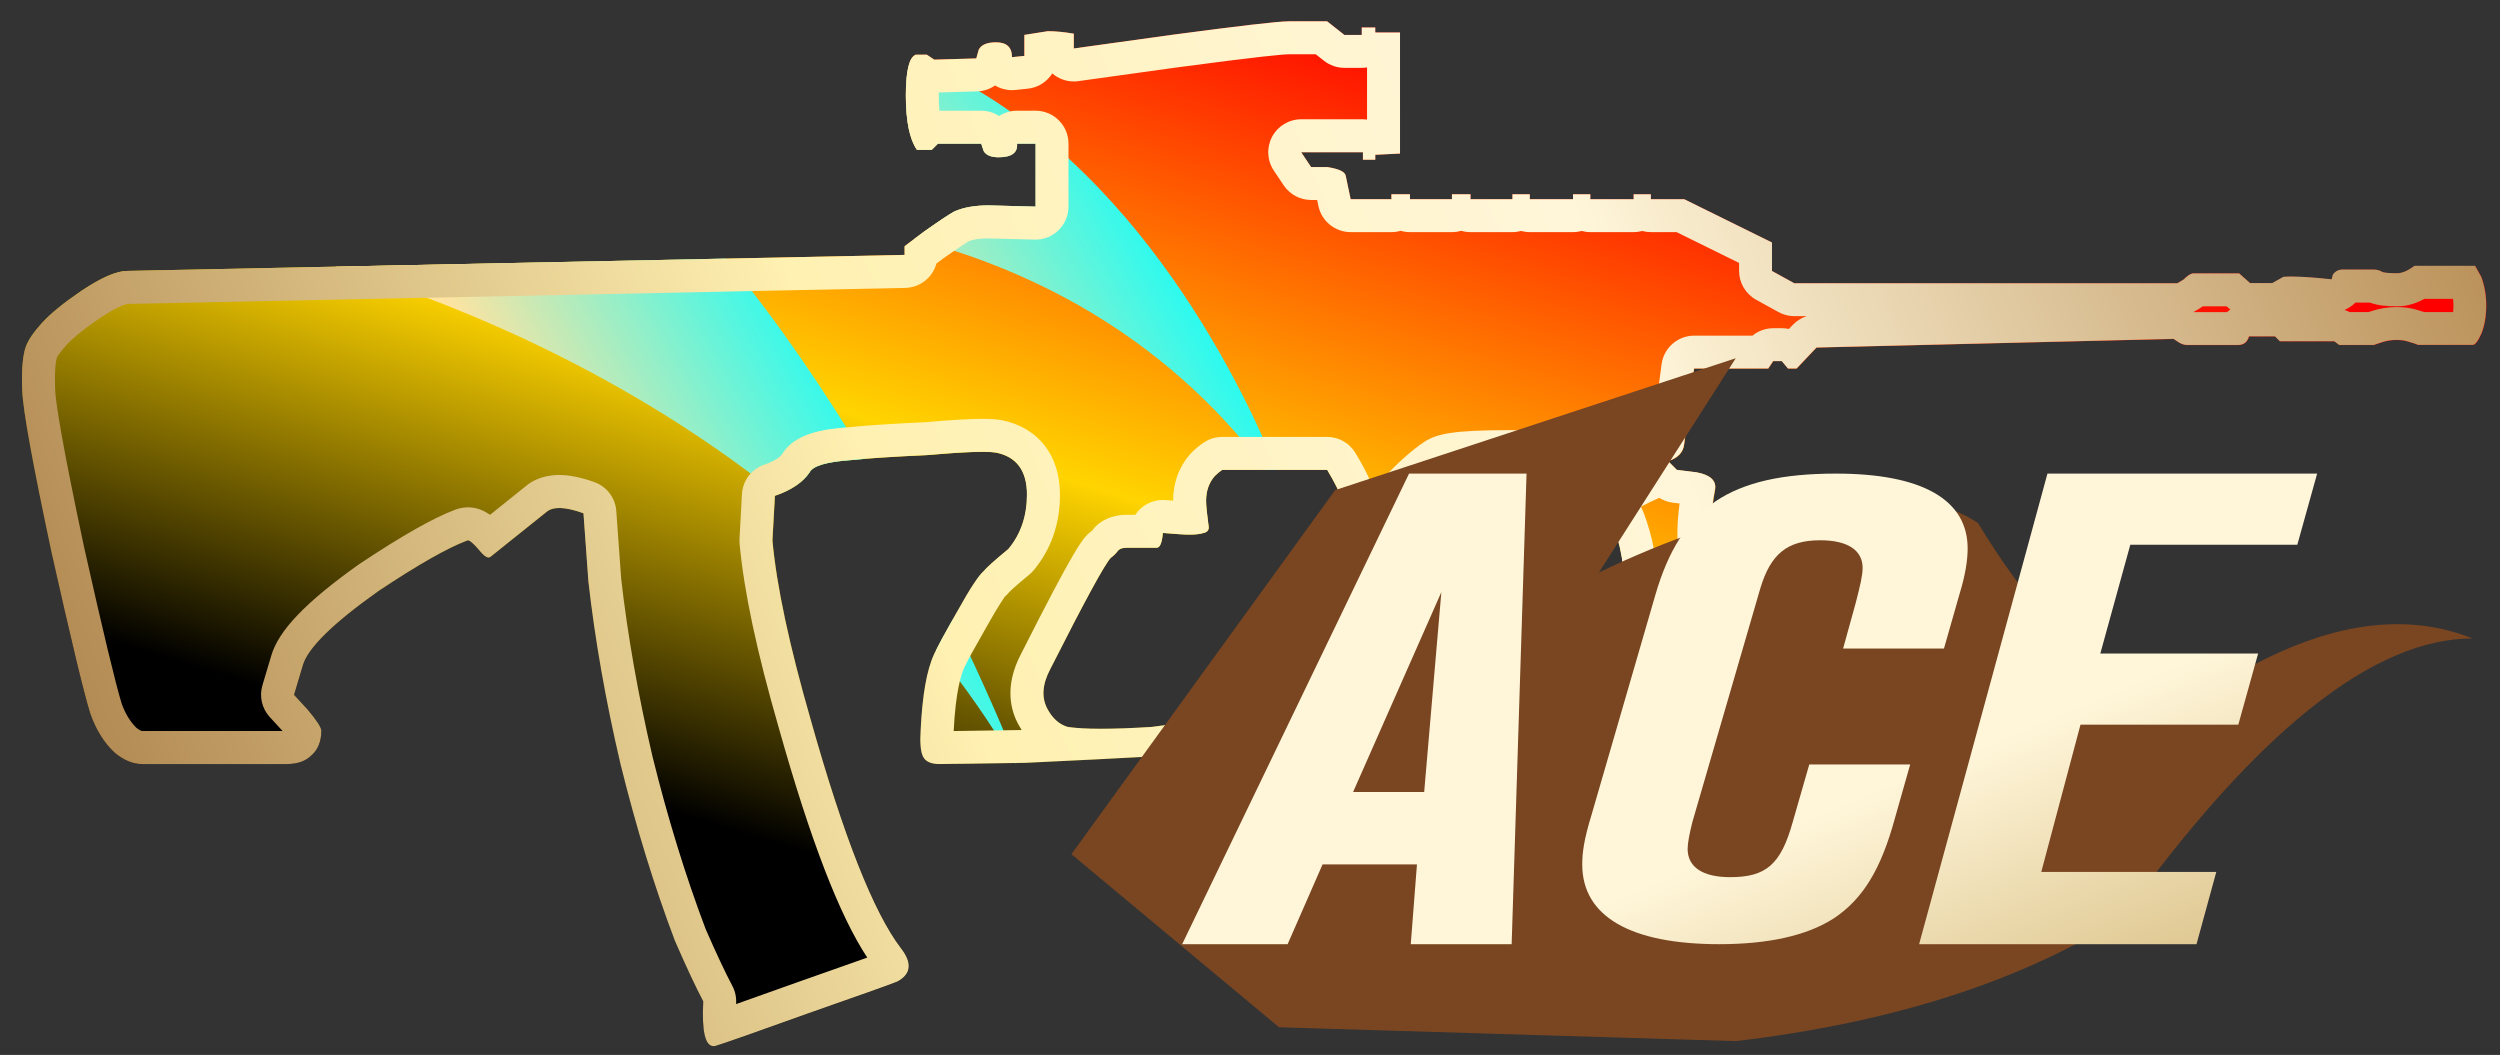 <?xml version="1.0" encoding="utf-8"?>
<!-- Generator: Adobe Illustrator 16.0.0, SVG Export Plug-In . SVG Version: 6.00 Build 0)  -->
<!DOCTYPE svg PUBLIC "-//W3C//DTD SVG 1.1//EN" "http://www.w3.org/Graphics/SVG/1.1/DTD/svg11.dtd">
<svg version="1.1" id="图层_1" xmlns="http://www.w3.org/2000/svg" xmlns:xlink="http://www.w3.org/1999/xlink" x="0px" y="0px"
	 width="75.833px" height="32px" viewBox="0 0 75.833 32" enable-background="new 0 0 75.833 32" xml:space="preserve">
<rect x="0" y="0" width="75.833" height="32" fill="#333333" stroke="none"/>
<rect fill="none" width="75.833" height="32"/>
<g>
	<g>
		<g>
			<g>
				<g>
					
						<linearGradient id="SVGID_1_" gradientUnits="userSpaceOnUse" x1="-872.938" y1="19.095" x2="-872.118" y2="17.957" gradientTransform="matrix(74.753 0 0 31.085 65254.621 -561.655)">
						<stop  offset="0.246" style="stop-color:#000000"/>
						<stop  offset="0.502" style="stop-color:#FFD400"/>
						<stop  offset="0.818" style="stop-color:#FF0000"/>
					</linearGradient>
					<path fill="url(#SVGID_1_)" d="M37.072,14.253c-0.075,0.052-0.149,0.112-0.226,0.188c-0.174,0.199-0.262,0.449-0.262,0.75
						c0,0.125,0.023,0.375,0.074,0.75c0.024,0.123-0.025,0.199-0.15,0.225c-0.148,0.051-0.398,0.063-0.75,0.037l-0.486-0.037
						c-0.023,0.299-0.087,0.449-0.188,0.449h-0.9c-0.124,0-0.211,0.025-0.26,0.076c-0.077,0.099-0.15,0.174-0.228,0.226
						c-0.174,0.174-0.786,1.298-1.835,3.372c-0.252,0.475-0.277,0.888-0.076,1.238c0.15,0.273,0.351,0.449,0.602,0.522
						c0.5,0.075,1.35,0.075,2.548,0c0.925-0.099,1.638-0.336,2.137-0.711c0.349-0.3,1.574-2.174,3.673-5.624
						c0.125-0.226-0.037-0.712-0.488-1.462H37.072L37.072,14.253z M72.271,8.256c0.075,0.025,0.226,0.037,0.45,0.037
						c0.148,0,0.324-0.075,0.523-0.225h1.838l0.188,0.336c0.102,0.275,0.15,0.563,0.15,0.863c0,0.324-0.049,0.612-0.15,0.862
						c-0.1,0.226-0.188,0.337-0.262,0.337h-1.65c-0.049-0.023-0.162-0.062-0.338-0.111c-0.074-0.026-0.188-0.039-0.336-0.039
						c-0.15,0-0.301,0.024-0.45,0.076l-0.226,0.075h-1.047l-0.151-0.112h-1.649l-0.149-0.149h-0.788
						c-0.051,0.176-0.163,0.263-0.336,0.263h-1.538c-0.101,0-0.2-0.037-0.302-0.111l-0.111-0.075l-10.832,0.262L54.5,11.182h-0.26
						l-0.189-0.226H53.79l-0.148,0.226h-2.249l-0.302,2.287c-0.023,0.25-0.188,0.426-0.485,0.523l0.263,0.263l0.6,0.075
						c0.4,0.076,0.587,0.238,0.563,0.488c-0.15,0.824-0.188,1.437-0.113,1.837c0.051,0.249,0.063,0.823,0.039,1.724
						c0,1.049,0,1.699,0,1.949c0.049,0.775,0.336,1.6,0.86,2.475c0.101,0.176-0.075,0.35-0.524,0.526
						c-0.451,0.174-0.926,0.261-1.424,0.261c-0.425,0-0.975-0.1-1.65-0.299l-0.936-0.264c-0.027-1.101,0.035-2.111,0.186-3.036
						c0.053-0.349,0.227-0.962,0.527-1.836c0.198-0.599,0.262-1.036,0.188-1.313c-0.051-0.3-0.139-0.611-0.262-0.937
						c-0.15-0.326-0.252-0.552-0.301-0.675c-0.074-0.199,0.111-0.426,0.563-0.676c0.227-0.125,0.447-0.238,0.675-0.337
						c-0.899-0.05-1.836-0.1-2.813-0.149c-1.924-0.051-3.01,0-3.26,0.149c-0.727,0.476-1.676,1.538-2.849,3.188
						c-0.274,0.35-1.075,1.55-2.399,3.6c-0.549,0.8-1.074,1.324-1.574,1.574c-0.375,0.176-1.086,0.299-2.137,0.375
						c-0.85,0.049-2.087,0.11-3.711,0.188c-1.4,0.023-2.273,0.037-2.625,0.037c-0.248,0-0.412-0.074-0.488-0.226
						c-0.073-0.149-0.098-0.412-0.073-0.787c0.05-1.075,0.188-1.851,0.411-2.325c0.101-0.226,0.339-0.66,0.713-1.313
						c0.376-0.676,0.638-1.074,0.787-1.199c0.076-0.1,0.326-0.324,0.75-0.674c0.375-0.451,0.563-1,0.563-1.65
						c0-0.724-0.313-1.148-0.938-1.275c-0.272-0.047-0.973-0.023-2.098,0.076c-1.074,0.049-1.837,0.102-2.286,0.149
						c-0.75,0.051-1.174,0.175-1.274,0.375c-0.2,0.3-0.55,0.539-1.051,0.712l-0.075,1.352c0.125,1.375,0.513,3.186,1.163,5.435
						c1,3.549,1.914,5.858,2.738,6.935c0.349,0.449,0.311,0.786-0.113,1.014c-0.25,0.1-1.162,0.424-2.737,0.974
						c-1.599,0.574-2.523,0.899-2.773,0.976c-0.3,0.074-0.425-0.377-0.375-1.352c-0.224-0.424-0.511-1.036-0.86-1.836
						c-0.625-1.65-1.176-3.438-1.65-5.359c-0.45-1.926-0.775-3.775-0.975-5.549l-0.149-2.063c-0.55-0.198-0.924-0.213-1.126-0.037
						l-1.686,1.351c-0.074,0.074-0.2,0-0.375-0.225c-0.175-0.2-0.287-0.289-0.337-0.263c-0.6,0.225-1.5,0.737-2.699,1.537
						c-1.375,0.977-2.137,1.726-2.288,2.25L8.92,21.075l0.413,0.45c0.274,0.324,0.413,0.539,0.413,0.638
						c0,0.323-0.101,0.576-0.301,0.75c-0.174,0.175-0.425,0.262-0.749,0.262H4.31c-0.276,0-0.55-0.112-0.824-0.337
						c-0.325-0.3-0.575-0.699-0.75-1.199c-0.2-0.648-0.587-2.263-1.163-4.836c-0.574-2.699-0.875-4.348-0.898-4.949
						c-0.025-0.625,0.012-1.073,0.112-1.349c0.075-0.198,0.238-0.437,0.488-0.711s0.649-0.601,1.199-0.976
						c0.601-0.4,1.063-0.6,1.386-0.6l23.579-0.486V7.468l0.601-0.45c0.424-0.3,0.726-0.5,0.899-0.599
						c0.274-0.125,0.624-0.188,1.05-0.188l1.424,0.037v-1.91H30.85c0.025,0.274-0.163,0.412-0.563,0.412
						c-0.226,0-0.375-0.063-0.449-0.188l-0.075-0.225h-1.312l-0.188,0.188h-0.449c-0.226-0.325-0.337-0.874-0.337-1.648
						c0-0.752,0.1-1.162,0.299-1.238h0.337l0.226,0.15l1.274-0.037l0.074-0.264c0.075-0.148,0.25-0.225,0.524-0.225
						c0.326,0,0.486,0.15,0.486,0.451l0.375-0.039V1.059l0.713-0.113c0.225,0,0.487,0.025,0.787,0.076V1.47l2.961-0.411
						c2.049-0.273,3.237-0.412,3.561-0.412h1.162l0.523,0.412h0.526V0.833h0.411v0.151h0.75v3.674l-0.75,0.037v0.15h-0.375V4.619
						H39.47l0.3,0.449h0.486c0.351,0.052,0.537,0.139,0.563,0.262l0.15,0.713h1.236v-0.15h0.563v0.15h1.273v-0.15h0.563v0.15h1.272
						v-0.15h0.527v0.15h1.311v-0.15h0.525v0.15h1.313v-0.15h0.523v0.15h1.012l2.662,1.313v0.862l0.676,0.374h11.619l0.188-0.111
						c0.125-0.125,0.224-0.188,0.302-0.188h1.385l0.338,0.299h0.675l0.337-0.188c0.277-0.023,0.766,0,1.463,0.076l0.038-0.147
						c0.075-0.101,0.176-0.151,0.301-0.151h0.937C72.108,8.182,72.196,8.206,72.271,8.256z"/>
				</g>
			</g>
		</g>
	</g>
</g>
<linearGradient id="SVGID_2_" gradientUnits="userSpaceOnUse" x1="17.556" y1="28.082" x2="32.286" y2="19.577">
	<stop  offset="0.35" style="stop-color:#FFE3A0"/>
	<stop  offset="1" style="stop-color:#00FFFF"/>
</linearGradient>
<path fill="url(#SVGID_2_)" d="M28.391,19.734c0.853,1.051,1.65,2.188,2.373,3.414c0.028,0,0.054,0,0.082-0.002
	c-0.278-0.701-0.938-2.299-1.945-4.352C28.66,19.219,28.49,19.531,28.391,19.734z"/>
<linearGradient id="SVGID_3_" gradientUnits="userSpaceOnUse" x1="10.325" y1="15.557" x2="25.055" y2="7.052">
	<stop  offset="0.35" style="stop-color:#FFE3A0"/>
	<stop  offset="1" style="stop-color:#00FFFF"/>
</linearGradient>
<path fill="url(#SVGID_3_)" d="M25.83,13.955c0.119-0.012,0.262-0.025,0.424-0.037c-1.204-2.012-2.619-4.113-4.233-6.074
	l-11.85,0.244c2.906,0.869,8.381,2.896,13.423,6.912c0.446-0.17,0.776-0.391,0.962-0.67C24.656,14.131,25.08,14.006,25.83,13.955z"
	/>
<linearGradient id="SVGID_4_" gradientUnits="userSpaceOnUse" x1="24.64" y1="12.947" x2="36.55" y2="6.07">
	<stop  offset="0.178" style="stop-color:#FFE3A0"/>
	<stop  offset="1" style="stop-color:#00FFFF"/>
</linearGradient>
<path fill="url(#SVGID_4_)" d="M38.398,14.252h0.329c-1.081-2.66-4.544-9.896-11.059-12.494c-0.125,0.168-0.191,0.541-0.191,1.139
	c0,0.773,0.111,1.322,0.337,1.648h0.449l0.188-0.188h1.312l0.075,0.225c0.074,0.125,0.224,0.188,0.449,0.188
	c0.399,0,0.588-0.139,0.563-0.412h0.563v1.91L29.989,6.23c-0.426,0-0.775,0.063-1.05,0.188c-0.174,0.1-0.476,0.299-0.899,0.6
	l-0.313,0.234C30.963,8.092,35.196,9.988,38.398,14.252z"/>
<g>
	<g>
		<g>
			<g>
				<g>
					<g>
						<linearGradient id="SVGID_5_" gradientUnits="userSpaceOnUse" x1="70.908" y1="-2.085" x2="4.369" y2="25.584">
							<stop  offset="0" style="stop-color:#BB925B"/>
							<stop  offset="0.343" style="stop-color:#FFF6DA"/>
							<stop  offset="0.657" style="stop-color:#FFF1B1"/>
							<stop  offset="1" style="stop-color:#B38B54"/>
						</linearGradient>
						<path fill="url(#SVGID_5_)" d="M39.91,1.646l0.252,0.198c0.176,0.139,0.394,0.214,0.618,0.214h0.526
							c0.055,0,0.108-0.005,0.161-0.013v1.581c-0.041-0.005-0.083-0.008-0.125-0.008H39.47c-0.369,0-0.708,0.203-0.882,0.528
							s-0.154,0.72,0.05,1.026l0.3,0.449c0.186,0.278,0.498,0.445,0.832,0.445h0.183l0.038,0.181
							c0.098,0.463,0.506,0.794,0.979,0.794h1.236c0.098,0,0.192-0.014,0.281-0.04c0.089,0.026,0.184,0.04,0.281,0.04h1.273
							c0.098,0,0.192-0.014,0.281-0.04c0.09,0.026,0.185,0.04,0.282,0.04h1.272c0.091,0,0.18-0.013,0.264-0.035
							c0.084,0.022,0.173,0.035,0.264,0.035h1.311c0.091,0,0.179-0.012,0.263-0.035c0.084,0.023,0.172,0.035,0.263,0.035h1.313
							c0.091,0,0.179-0.012,0.262-0.034c0.083,0.022,0.171,0.034,0.262,0.034h0.778l1.896,0.935v0.241
							c0,0.364,0.198,0.699,0.517,0.875l0.676,0.373c0.148,0.082,0.314,0.125,0.483,0.125h0.375
							c-0.159,0.051-0.306,0.142-0.423,0.266l-0.116,0.122c-0.068-0.015-0.14-0.022-0.211-0.022H53.79
							c-0.233,0-0.455,0.081-0.632,0.225h-1.766c-0.502,0-0.926,0.372-0.991,0.869l-0.271,2.062
							c-0.059,0.032-0.114,0.069-0.165,0.112c-0.017-0.002-0.034-0.003-0.051-0.004c-0.901-0.051-1.839-0.101-2.844-0.152
							c-0.492-0.013-0.931-0.02-1.315-0.02c-1.653,0-2.149,0.11-2.518,0.333c-0.468,0.306-0.992,0.791-1.577,1.461
							c-0.124-0.365-0.326-0.738-0.547-1.104c-0.181-0.301-0.506-0.484-0.856-0.484h-3.185c-0.199,0-0.395,0.06-0.56,0.171
							c-0.133,0.09-0.255,0.191-0.373,0.31c-0.016,0.016-0.031,0.032-0.047,0.05c-0.331,0.38-0.507,0.865-0.508,1.402l-0.236-0.018
							c-0.026-0.002-0.052-0.003-0.077-0.003c-0.345,0-0.653,0.177-0.834,0.449h-0.253c-0.506,0-0.813,0.208-0.98,0.383
							c-0.024,0.026-0.05,0.066-0.071,0.095c-0.051,0.034-0.099,0.074-0.143,0.118c-0.159,0.159-0.377,0.377-2.011,3.609
							c-0.527,0.993-0.324,1.747-0.069,2.188c0.025,0.048,0.053,0.093,0.08,0.136c-0.929,0.016-1.614,0.026-2.062,0.031
							c0.059-1.199,0.223-1.711,0.323-1.925c0.08-0.18,0.305-0.592,0.674-1.235c0.408-0.733,0.562-0.919,0.556-0.919
							c0,0,0,0-0.001,0c0.057-0.047,0.088-0.076,0.133-0.135c0.011-0.012,0.12-0.128,0.612-0.534
							c0.048-0.04,0.093-0.084,0.133-0.132c0.526-0.635,0.794-1.405,0.794-2.29c0-1.191-0.65-2.034-1.769-2.261
							c-0.15-0.026-0.333-0.038-0.577-0.038c-0.406,0-1.005,0.035-1.735,0.101c-1.037,0.047-1.849,0.101-2.308,0.151
							c-0.842,0.058-1.669,0.2-2.051,0.834c-0.045,0.057-0.18,0.184-0.532,0.304c-0.385,0.132-0.652,0.484-0.674,0.892l-0.074,1.352
							c-0.002,0.048-0.002,0.097,0.002,0.146c0.132,1.448,0.523,3.287,1.196,5.616c0.954,3.386,1.832,5.665,2.677,6.945
							c-0.459,0.165-1.182,0.42-2.165,0.764c-0.825,0.297-1.405,0.503-1.813,0.646c0-0.01,0.001-0.02,0.001-0.03
							c0.009-0.181-0.03-0.36-0.115-0.521c-0.215-0.405-0.494-1-0.809-1.722c-0.612-1.616-1.155-3.381-1.612-5.232
							c-0.438-1.874-0.759-3.701-0.951-5.394l-0.149-2.063c-0.029-0.395-0.288-0.735-0.66-0.869
							c-0.409-0.146-0.759-0.218-1.07-0.218c-0.519,0-0.857,0.2-1.019,0.342l-1.081,0.867c-0.178-0.128-0.4-0.228-0.672-0.228
							c-0.121,0-0.252,0.024-0.37,0.067l0,0c-0.675,0.253-1.625,0.79-2.928,1.658c-1.622,1.152-2.445,2.012-2.667,2.78l-0.267,0.895
							c-0.1,0.337-0.016,0.702,0.222,0.961l0.386,0.42c0.001,0.001,0.002,0.003,0.003,0.004H4.31c-0.011,0-0.069-0.017-0.169-0.094
							c-0.191-0.184-0.346-0.442-0.45-0.738c-0.187-0.605-0.571-2.207-1.141-4.749c-0.699-3.287-0.863-4.414-0.877-4.78
							c-0.028-0.72,0.045-0.942,0.051-0.959c0-0.002,0.049-0.124,0.291-0.389c0.136-0.149,0.424-0.414,1.014-0.816
							C3.634,9.247,3.863,9.22,3.88,9.219l23.579-0.486c0.454-0.01,0.832-0.32,0.945-0.738l0.211-0.159
							c0.452-0.318,0.671-0.459,0.772-0.52c0.106-0.042,0.29-0.085,0.574-0.085l1.424,0.037c0.009,0,0.018,0,0.026,0
							c0.261,0,0.511-0.102,0.698-0.284c0.192-0.188,0.302-0.446,0.302-0.716v-1.91c0-0.553-0.447-1-1-1H30.85
							c-0.194,0-0.383,0.057-0.543,0.16c-0.158-0.102-0.347-0.16-0.544-0.16h-1.269c-0.011-0.128-0.018-0.28-0.018-0.461
							c0-0.032,0-0.063,0.001-0.092l1.164-0.033c0.199-0.006,0.386-0.07,0.542-0.179c0.154,0.092,0.332,0.142,0.514,0.142
							c0.034,0,0.069-0.002,0.104-0.006l0.375-0.039c0.315-0.032,0.584-0.21,0.743-0.462c0.183,0.158,0.415,0.243,0.653,0.243
							c0.046,0,0.092-0.003,0.138-0.01l2.955-0.411c2.63-0.351,3.277-0.403,3.429-0.403H39.91 M74.409,9.068
							c0.008,0.064,0.012,0.131,0.012,0.199c0,0.071-0.003,0.139-0.01,0.199h-0.875c-0.057-0.019-0.12-0.037-0.192-0.058
							c-0.183-0.063-0.398-0.093-0.659-0.093c-0.26,0-0.52,0.044-0.771,0.129l-0.069,0.023h-0.572
							c-0.051-0.026-0.104-0.049-0.157-0.065c0.124-0.052,0.237-0.128,0.331-0.224h0.442c0.021,0.009,0.042,0.017,0.063,0.023
							c0.189,0.063,0.412,0.09,0.771,0.09c0.27,0,0.543-0.075,0.815-0.225H74.409 M67.542,9.293l0.055,0.048
							c0.018,0.016,0.036,0.031,0.056,0.046c-0.036,0.025-0.071,0.053-0.104,0.082h-1.022c0.01-0.005,0.019-0.011,0.028-0.016
							l0.188-0.111c0.022-0.014,0.048-0.03,0.072-0.049H67.542 M50.331,15.1c0.125,0.079,0.266,0.13,0.414,0.148l0.201,0.025
							c-0.083,0.646-0.087,1.166-0.009,1.583c0.009,0.045,0.051,0.325,0.019,1.522v1.949c0,0.021,0.001,0.042,0.002,0.063
							c0.043,0.687,0.237,1.401,0.575,2.128c-0.214,0.048-0.434,0.071-0.665,0.071c-0.225,0-0.645-0.045-1.379-0.262l-0.211-0.059
							c0.011-0.755,0.07-1.466,0.179-2.128c0.025-0.169,0.122-0.609,0.487-1.672c0.258-0.779,0.327-1.364,0.218-1.834
							c-0.063-0.348-0.165-0.712-0.307-1.084c-0.008-0.021-0.017-0.043-0.026-0.064c-0.019-0.04-0.037-0.079-0.054-0.116
							c0.18-0.097,0.333-0.172,0.477-0.233C50.279,15.126,50.305,15.113,50.331,15.1 M40.256,0.646h-1.162
							c-0.323,0-1.512,0.139-3.561,0.412l-2.961,0.412V1.021c-0.3-0.051-0.563-0.076-0.787-0.076l-0.713,0.113v0.637l-0.375,0.039
							c0-0.301-0.16-0.451-0.486-0.451c-0.274,0-0.449,0.076-0.524,0.225l-0.074,0.264l-1.274,0.037l-0.226-0.15h-0.337
							c-0.199,0.076-0.299,0.486-0.299,1.238c0,0.775,0.111,1.324,0.337,1.648h0.449l0.188-0.188h1.312l0.075,0.225
							c0.074,0.125,0.224,0.188,0.449,0.188c0.399,0,0.588-0.137,0.563-0.412h0.563v1.91L29.989,6.23
							c-0.426,0-0.775,0.064-1.05,0.189c-0.174,0.098-0.476,0.299-0.899,0.598l-0.601,0.451v0.264L3.86,8.219
							c-0.322,0-0.785,0.199-1.386,0.6C1.924,9.193,1.525,9.52,1.275,9.795c-0.25,0.273-0.413,0.512-0.487,0.711
							c-0.101,0.275-0.138,0.723-0.113,1.348c0.023,0.602,0.324,2.25,0.898,4.949c0.576,2.574,0.963,4.188,1.163,4.836
							c0.175,0.5,0.425,0.9,0.75,1.199c0.274,0.225,0.548,0.338,0.824,0.338h4.386c0.324,0,0.575-0.088,0.749-0.262
							c0.2-0.174,0.302-0.428,0.302-0.75c0-0.1-0.14-0.314-0.414-0.639L8.92,21.076l0.267-0.895c0.151-0.523,0.913-1.273,2.288-2.25
							c1.199-0.799,2.1-1.313,2.699-1.537c0.005-0.003,0.012-0.004,0.019-0.004c0.057,0,0.163,0.089,0.318,0.268
							c0.131,0.169,0.235,0.252,0.31,0.252c0.025,0,0.047-0.009,0.065-0.027l1.686-1.352c0.094-0.082,0.225-0.122,0.394-0.122
							c0.194,0,0.438,0.054,0.732,0.159l0.149,2.063c0.2,1.773,0.524,3.623,0.975,5.549c0.474,1.922,1.025,3.709,1.65,5.359
							c0.349,0.801,0.636,1.412,0.86,1.836c-0.047,0.906,0.058,1.359,0.314,1.359c0.02,0,0.04-0.003,0.061-0.008
							c0.25-0.076,1.174-0.4,2.772-0.975c1.575-0.551,2.487-0.875,2.737-0.975c0.424-0.227,0.462-0.564,0.113-1.014
							c-0.824-1.076-1.738-3.385-2.738-6.934c-0.649-2.25-1.037-4.061-1.162-5.436l0.074-1.352c0.502-0.172,0.852-0.412,1.052-0.711
							c0.101-0.201,0.524-0.324,1.274-0.375c0.448-0.049,1.211-0.102,2.285-0.15c0.755-0.066,1.318-0.1,1.69-0.1
							c0.182,0,0.317,0.008,0.407,0.023c0.625,0.127,0.938,0.553,0.938,1.275c0,0.65-0.188,1.199-0.563,1.65
							c-0.424,0.35-0.674,0.574-0.75,0.674c-0.149,0.125-0.411,0.523-0.787,1.199c-0.374,0.652-0.612,1.088-0.713,1.313
							c-0.223,0.475-0.361,1.25-0.411,2.326c-0.024,0.375,0,0.637,0.073,0.787c0.076,0.15,0.24,0.225,0.488,0.225
							c0.352,0,1.225-0.014,2.625-0.037c1.624-0.078,2.861-0.139,3.711-0.188c1.051-0.076,1.762-0.199,2.137-0.375
							c0.5-0.25,1.025-0.775,1.574-1.574c1.324-2.051,2.125-3.25,2.399-3.6c1.173-1.65,2.122-2.713,2.849-3.188
							c0.188-0.112,0.844-0.17,1.972-0.17c0.376,0,0.806,0.007,1.288,0.02c0.978,0.051,1.914,0.1,2.813,0.15
							c-0.228,0.098-0.448,0.211-0.675,0.336c-0.451,0.25-0.637,0.477-0.563,0.676c0.049,0.123,0.15,0.35,0.301,0.676
							c0.123,0.324,0.211,0.637,0.262,0.936c0.074,0.277,0.011,0.715-0.188,1.314c-0.301,0.873-0.475,1.486-0.527,1.836
							c-0.15,0.924-0.213,1.936-0.186,3.035l0.936,0.264c0.676,0.199,1.226,0.299,1.65,0.299c0.498,0,0.973-0.086,1.424-0.26
							c0.449-0.178,0.625-0.352,0.524-0.527c-0.524-0.875-0.812-1.699-0.86-2.475c0-0.25,0-0.9,0-1.949
							c0.024-0.9,0.012-1.475-0.039-1.723c-0.074-0.4-0.037-1.014,0.113-1.838c0.024-0.25-0.162-0.412-0.563-0.488l-0.6-0.074
							l-0.263-0.264c0.298-0.098,0.462-0.273,0.485-0.523l0.302-2.287h2.249l0.148-0.225h0.262l0.189,0.225h0.26l0.604-0.637
							l10.832-0.262l0.111,0.074c0.102,0.074,0.201,0.111,0.302,0.111h1.538c0.173,0,0.285-0.086,0.336-0.262h0.788l0.149,0.148
							h1.649l0.151,0.113h1.047l0.226-0.076c0.149-0.051,0.3-0.076,0.45-0.076c0.148,0,0.262,0.014,0.336,0.039
							c0.176,0.051,0.289,0.088,0.338,0.111h1.65c0.074,0,0.162-0.111,0.262-0.336c0.102-0.25,0.15-0.539,0.15-0.863
							c0-0.301-0.049-0.588-0.15-0.863l-0.188-0.336h-1.838c-0.199,0.15-0.375,0.225-0.523,0.225c-0.225,0-0.375-0.012-0.45-0.037
							c-0.075-0.049-0.163-0.074-0.263-0.076h-0.937c-0.125,0-0.226,0.051-0.301,0.152l-0.038,0.146
							c-0.525-0.058-0.933-0.085-1.22-0.085c-0.094,0-0.175,0.003-0.243,0.009l-0.337,0.189h-0.675L67.92,8.293h-1.385
							c-0.078,0-0.177,0.063-0.302,0.188l-0.188,0.111H54.426L53.75,8.219V7.355l-2.662-1.313h-1.012v-0.15h-0.523v0.15h-1.313
							v-0.15h-0.525v0.15h-1.311v-0.15h-0.527v0.15h-1.272v-0.15h-0.563v0.15h-1.273v-0.15h-0.563v0.15h-1.236l-0.15-0.713
							c-0.025-0.123-0.212-0.209-0.563-0.262H39.77l-0.3-0.449h1.872v0.227h0.375v-0.15l0.75-0.037V0.984h-0.75v-0.15h-0.411v0.225
							H40.78L40.256,0.646L40.256,0.646z M36.081,16.216c0.188,0,0.33-0.017,0.428-0.05c0.125-0.025,0.175-0.102,0.15-0.225
							c-0.051-0.375-0.074-0.625-0.074-0.75c0-0.301,0.088-0.551,0.262-0.75c0.076-0.076,0.15-0.137,0.226-0.188h3.185
							c0.451,0.75,0.613,1.236,0.488,1.461c-2.099,3.451-3.324,5.324-3.673,5.625c-0.499,0.375-1.212,0.611-2.137,0.711
							c-0.599,0.037-1.111,0.056-1.536,0.056c-0.424,0-0.762-0.019-1.012-0.056c-0.251-0.074-0.451-0.25-0.602-0.523
							c-0.201-0.35-0.176-0.764,0.076-1.238c1.049-2.074,1.661-3.197,1.835-3.371c0.077-0.053,0.15-0.127,0.228-0.227
							c0.049-0.051,0.136-0.076,0.26-0.076h0.9c0.101,0,0.164-0.15,0.188-0.449l0.486,0.037
							C35.877,16.212,35.985,16.216,36.081,16.216L36.081,16.216z"/>
					</g>
				</g>
			</g>
		</g>
	</g>
</g>
<rect fill="none" width="75.833" height="32"/>
<g>
	<g>
		<g>
			<path fill="#7A4621" d="M32.5,25.91l6.297,5.25l13.854,0.42c4.759-0.561,8.677-1.82,11.757-3.779
				c4.057-5.623,7.588-8.435,10.592-8.435c-2.039-0.813-4.373-0.48-7,1c-2.629,1.479-5.295-0.021-8-4.5
				c-2.521-1.68-7.457-0.462-11.5,1.5l4.151-6.5l-12.151,4L32.5,25.91z"/>
		</g>
	</g>
</g>
<g>
	
		<linearGradient id="SVGID_6_" gradientUnits="userSpaceOnUse" x1="-860.907" y1="39.429" x2="-859.906" y2="40.431" gradientTransform="matrix(34.428 0 0 14.275 29676.002 -547.955)">
		<stop  offset="0.607" style="stop-color:#FFF6DA"/>
		<stop  offset="1" style="stop-color:#D6BB7E"/>
	</linearGradient>
	<path fill="url(#SVGID_6_)" d="M46.305,14.366h-3.564l-6.882,14.274h3.199l1.06-2.421h2.863l-0.188,2.421h3.06L46.305,14.366z
		 M43.721,17.961L43.2,24.023h-2.156L43.721,17.961z M59.685,16.636c0-1.482-1.386-2.27-3.993-2.27c-3.23,0-4.709,1.03-5.48,3.681
		l-1.93,6.651c-0.24,0.78-0.287,1.167-0.287,1.528c0,1.567,1.455,2.414,4.156,2.414c1.486,0,2.654-0.257,3.471-0.781
		c0.881-0.584,1.434-1.482,1.86-3.051l0.46-1.619h-3.061l-0.506,1.758c-0.357,1.279-0.81,1.66-1.892,1.66
		c-0.833,0-1.292-0.303-1.292-0.859c0-0.171,0.055-0.459,0.146-0.82l2.056-7.072c0.313-1.049,0.817-1.468,1.821-1.468
		c0.832,0,1.285,0.302,1.285,0.839c0,0.229-0.07,0.519-0.211,1.068l-0.381,1.378h3.059l0.476-1.666
		C59.616,17.436,59.685,16.996,59.685,16.636z M70.286,14.366h-8.18l-3.893,14.274h8.414l0.6-2.191h-5.309l1.19-4.467h4.787
		l0.601-2.158h-4.787l0.91-3.301h5.066L70.286,14.366z"/>
</g>
</svg>
